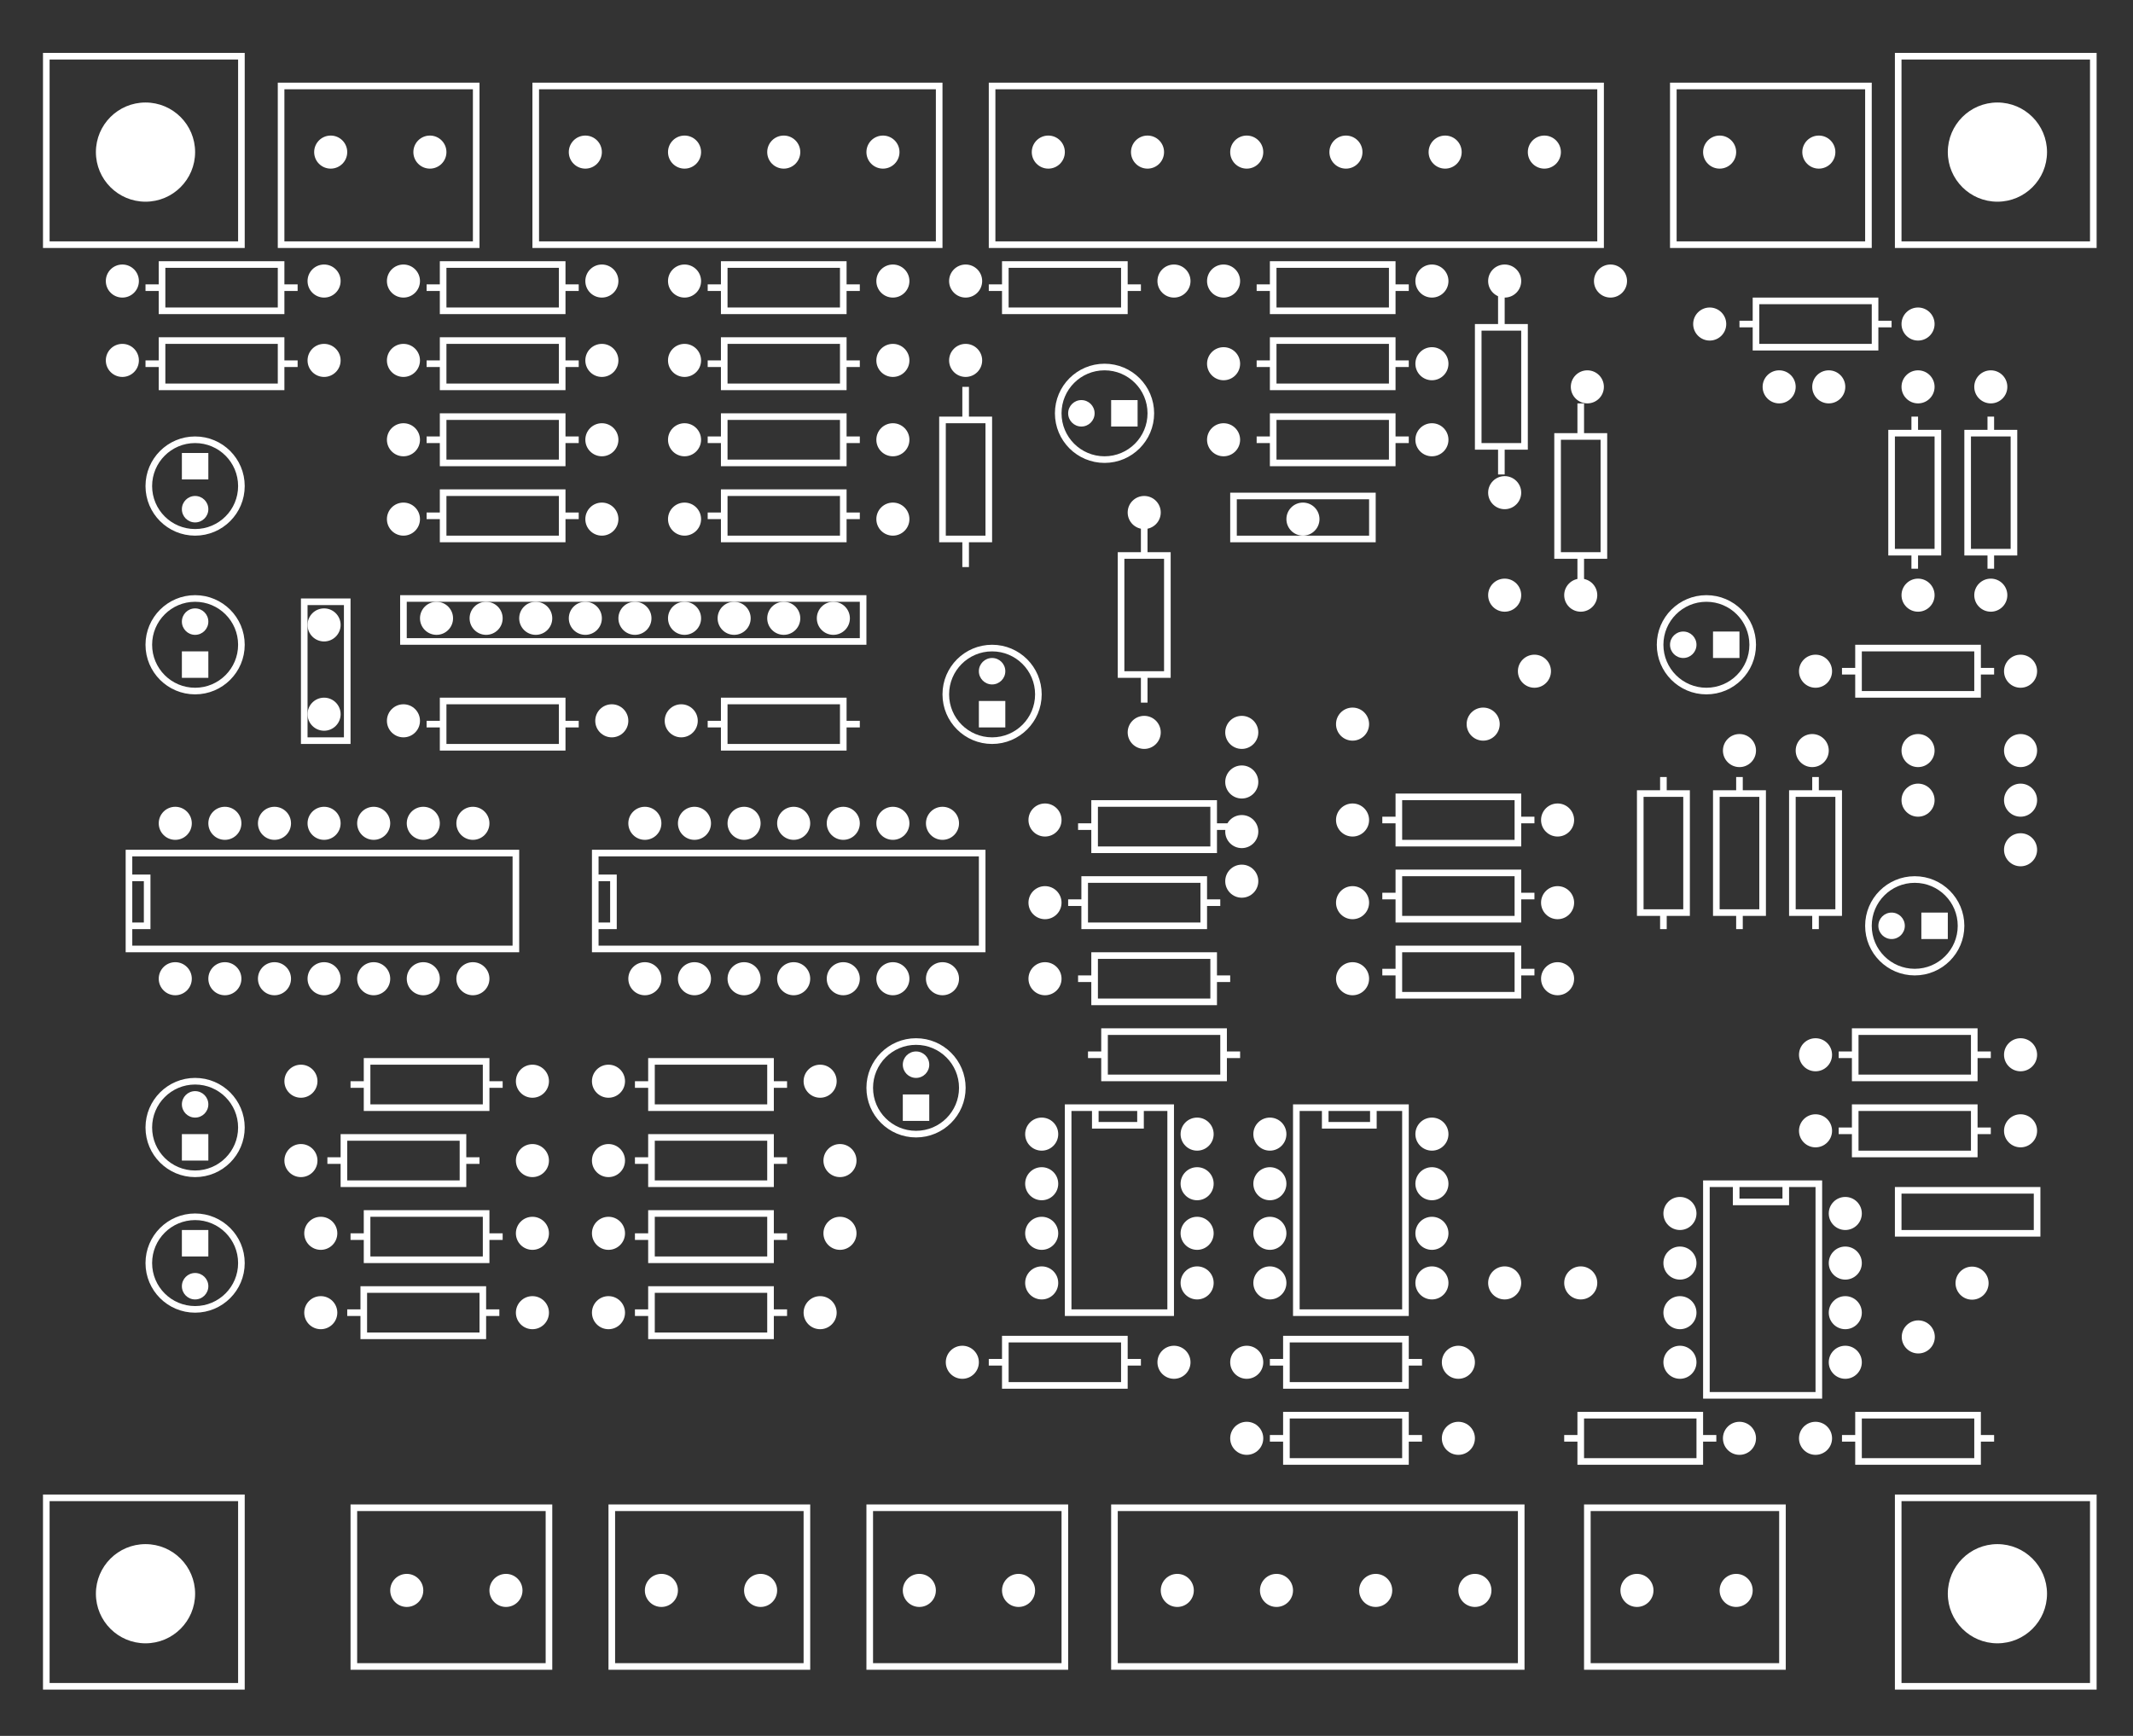 <svg width="645" height="525" viewBox="0 0 645 525" fill="none" xmlns="http://www.w3.org/2000/svg">
<rect x="0" y="0" width="645" height="525" fill="#333333" stroke="none"/>
<path d="M49 87H44M85 87H90M49 80H85V94H49V80Z" stroke="white" stroke-width="2"/>
<path d="M134 87H129M170 87H175M134 80H170V94H134V80Z" stroke="white" stroke-width="2"/>
<path d="M111 328H106M147 328H152M111 321H147V335H111V321Z" stroke="white" stroke-width="2"/>
<path d="M197 328H192M233 328H238M197 321H233V335H197V321Z" stroke="white" stroke-width="2"/>
<path d="M331 250H326M367 250H372M331 243H367V257H331V243Z" stroke="white" stroke-width="2"/>
<path d="M219 87H214M255 87H260M219 80H255V94H219V80Z" stroke="white" stroke-width="2"/>
<path d="M304 87H299M340 87H345M304 80H340V94H304V80Z" stroke="white" stroke-width="2"/>
<path d="M385 87H380M421 87H426M385 80H421V94H385V80Z" stroke="white" stroke-width="2"/>
<path d="M423 248H418M459 248H464M423 241H459V255H423V241Z" stroke="white" stroke-width="2"/>
<path d="M503 276L503 281M503 240L503 235M496 276L496 240L510 240L510 276L496 276Z" stroke="white" stroke-width="2"/>
<path d="M134 133H129M170 133H175M134 126H170V140H134V126Z" stroke="white" stroke-width="2"/>
<path d="M111 374H106M147 374H152M111 367H147V381H111V367Z" stroke="white" stroke-width="2"/>
<path d="M197 374H192M233 374H238M197 367H233V381H197V367Z" stroke="white" stroke-width="2"/>
<path d="M331 296H326M367 296H372M331 289H367V303H331V289Z" stroke="white" stroke-width="2"/>
<path d="M219 133H214M255 133H260M219 126H255V140H219V126Z" stroke="white" stroke-width="2"/>
<path d="M385 133H380M421 133H426M385 126H421V140H385V126Z" stroke="white" stroke-width="2"/>
<path d="M423 294H418M459 294H464M423 287H459V301H423V287Z" stroke="white" stroke-width="2"/>
<path d="M561 342H556M597 342H602M561 335H597V349H561V335Z" stroke="white" stroke-width="2"/>
<path d="M389 435H384M425 435H430M389 428H425V442H389V428Z" stroke="white" stroke-width="2"/>
<path d="M478 435H473M514 435H519M478 428H514V442H478V428Z" stroke="white" stroke-width="2"/>
<path d="M562 435H557M598 435H603M562 428H598V442H562V428Z" stroke="white" stroke-width="2"/>
<path d="M549 276L549 281M549 240L549 235M542 276L542 240L556 240L556 276L542 276Z" stroke="white" stroke-width="2"/>
<path d="M602 167L602 172M602 131L602 126M595 167L595 131L609 131L609 167L595 167Z" stroke="white" stroke-width="2"/>
<path d="M49 110H44M85 110H90M49 103H85V117H49V103Z" stroke="white" stroke-width="2"/>
<path d="M134 110H129M170 110H175M134 103H170V117H134V103Z" stroke="white" stroke-width="2"/>
<path d="M104 351H99M140 351H145M104 344H140V358H104V344Z" stroke="white" stroke-width="2"/>
<path d="M197 351H192M233 351H238M197 344H233V358H197V344Z" stroke="white" stroke-width="2"/>
<path d="M328 273H323M364 273H369M328 266H364V280H328V266Z" stroke="white" stroke-width="2"/>
<path d="M219 110H214M255 110H260M219 103H255V117H219V103Z" stroke="white" stroke-width="2"/>
<path d="M385 110H380M421 110H426M385 103H421V117H385V103Z" stroke="white" stroke-width="2"/>
<path d="M423 271H418M459 271H464M423 264H459V278H423V264Z" stroke="white" stroke-width="2"/>
<path d="M561 319H556M597 319H602M561 312H597V326H561V312Z" stroke="white" stroke-width="2"/>
<path d="M389 412H384M425 412H430M389 405H425V419H389V405Z" stroke="white" stroke-width="2"/>
<path d="M304 412H299M340 412H345M304 405H340V419H304V405Z" stroke="white" stroke-width="2"/>
<path d="M526 276L526 281M526 240L526 235M519 276L519 240L533 240L533 276L519 276Z" stroke="white" stroke-width="2"/>
<path d="M579 167L579 172M579 131L579 126M572 167L572 131L586 131L586 167L572 167Z" stroke="white" stroke-width="2"/>
<path d="M531 98H526M567 98H572M531 91H567V105H531V91Z" stroke="white" stroke-width="2"/>
<path d="M562 203H557M598 203H603M562 196H598V210H562V196Z" stroke="white" stroke-width="2"/>
<path d="M134 156H129M170 156H175M134 149H170V163H134V149Z" stroke="white" stroke-width="2"/>
<path d="M110 397H105M146 397H151M110 390H146V404H110V390Z" stroke="white" stroke-width="2"/>
<path d="M197 397H192M233 397H238M197 390H233V404H197V390Z" stroke="white" stroke-width="2"/>
<path d="M134 219H129M170 219H175M134 212H170V226H134V212Z" stroke="white" stroke-width="2"/>
<path d="M219 156H214M255 156H260M219 149H255V163H219V149Z" stroke="white" stroke-width="2"/>
<path d="M219 219H214M255 219H260M219 212H255V226H219V212Z" stroke="white" stroke-width="2"/>
<path d="M292 163L292 171.5M292 127L292 117M285 163L285 127L299 127L299 163L285 163Z" stroke="white" stroke-width="2"/>
<path d="M346 204L346 212.5M346 168L346 158M339 204L339 168L353 168L353 204L339 204Z" stroke="white" stroke-width="2"/>
<path d="M478 168L478 176.5M478 132L478 122M471 168L471 132L485 132L485 168L471 168Z" stroke="white" stroke-width="2"/>
<path d="M454 135L454 143.5M454 99L454 89M447 135L447 99L461 99L461 135L447 135Z" stroke="white" stroke-width="2"/>
<path d="M540 358H550V422H516V358H525M540 358V363.5H525V358M540 358H525" stroke="white" stroke-width="2"/>
<path d="M415.294 335H425V397H392V335H400.735M415.294 335V340.328H400.735V335M415.294 335H400.735" stroke="white" stroke-width="2"/>
<path d="M344.882 335H354V397H323V335H331.206M344.882 335V340.328H331.206V335M344.882 335H331.206" stroke="white" stroke-width="2"/>
<path d="M39 265.5L39 258L156 258L156 287L39 287L39 280M39 265.5L44.5 265.5L44.5 272.926L44.5 280L39 280M39 265.5L39 280" stroke="white" stroke-width="2"/>
<path d="M180 265.5L180 258L297 258L297 287L180 287L180 280M180 265.5L185.5 265.5L185.5 272.926L185.5 280L180 280M180 265.5L180 280" stroke="white" stroke-width="2"/>
<circle cx="59" cy="147" r="14" stroke="white" stroke-width="2"/>
<circle cx="59" cy="341" r="14" transform="rotate(-180 59 341)" stroke="white" stroke-width="2"/>
<circle cx="59" cy="195" r="14" transform="rotate(-180 59 195)" stroke="white" stroke-width="2"/>
<circle cx="59" cy="382" r="14" stroke="white" stroke-width="2"/>
<circle cx="300" cy="210" r="14" transform="rotate(-180 300 210)" stroke="white" stroke-width="2"/>
<circle cx="277" cy="329" r="14" transform="rotate(-180 277 329)" stroke="white" stroke-width="2"/>
<circle cx="579" cy="280" r="14" transform="rotate(90 579 280)" stroke="white" stroke-width="2"/>
<circle cx="516" cy="195" r="14" transform="rotate(90 516 195)" stroke="white" stroke-width="2"/>
<circle cx="334" cy="125" r="14" transform="rotate(90 334 125)" stroke="white" stroke-width="2"/>
<rect x="122" y="181" width="139" height="13" stroke="white" stroke-width="2"/>
<rect x="92" y="182" width="13" height="42" stroke="white" stroke-width="2"/>
<rect x="574" y="373" width="13" height="42" transform="rotate(-90 574 373)" stroke="white" stroke-width="2"/>
<rect x="373" y="163" width="13" height="42" transform="rotate(-90 373 163)" stroke="white" stroke-width="2"/>
<rect x="85" y="26" width="59" height="48" stroke="white" stroke-width="2"/>
<rect x="107" y="456" width="59" height="48" stroke="white" stroke-width="2"/>
<rect x="185" y="456" width="59" height="48" stroke="white" stroke-width="2"/>
<rect x="263" y="456" width="59" height="48" stroke="white" stroke-width="2"/>
<rect x="480" y="456" width="59" height="48" stroke="white" stroke-width="2"/>
<rect x="337" y="456" width="123" height="48" stroke="white" stroke-width="2"/>
<rect x="506" y="26" width="59" height="48" stroke="white" stroke-width="2"/>
<rect x="162" y="26" width="122" height="48" stroke="white" stroke-width="2"/>
<rect x="300" y="26" width="184" height="48" stroke="white" stroke-width="2"/>
<rect x="14" y="17" width="59" height="57" stroke="white" stroke-width="2"/>
<rect x="14" y="453" width="59" height="57" stroke="white" stroke-width="2"/>
<rect x="574" y="17" width="59" height="57" stroke="white" stroke-width="2"/>
<rect x="574" y="453" width="59" height="57" stroke="white" stroke-width="2"/>
<path d="M334 319H329M370 319H375M334 312H370V326H334V312Z" stroke="white" stroke-width="2"/>
<rect x="55" y="137" width="8" height="8" fill="white"/>
<circle cx="59" cy="154" r="4" fill="white"/>
<rect x="63" y="351" width="8" height="8" transform="rotate(-180 63 351)" fill="white"/>
<circle cx="59" cy="334" r="4" transform="rotate(-180 59 334)" fill="white"/>
<rect x="63" y="205" width="8" height="8" transform="rotate(-180 63 205)" fill="white"/>
<circle cx="59" cy="188" r="4" transform="rotate(-180 59 188)" fill="white"/>
<ellipse cx="53" cy="249" rx="5" ry="5" transform="rotate(-180 53 249)" fill="white"/>
<ellipse cx="68" cy="249" rx="5" ry="5" transform="rotate(-180 68 249)" fill="white"/>
<ellipse cx="83" cy="249" rx="5" ry="5" transform="rotate(-180 83 249)" fill="white"/>
<ellipse cx="98" cy="249" rx="5" ry="5" transform="rotate(-180 98 249)" fill="white"/>
<ellipse cx="113" cy="249" rx="5" ry="5" transform="rotate(-180 113 249)" fill="white"/>
<ellipse cx="128" cy="249" rx="5" ry="5" transform="rotate(-180 128 249)" fill="white"/>
<ellipse cx="143" cy="249" rx="5" ry="5" transform="rotate(-180 143 249)" fill="white"/>
<ellipse cx="195" cy="249" rx="5" ry="5" transform="rotate(-180 195 249)" fill="white"/>
<ellipse cx="210" cy="249" rx="5" ry="5" transform="rotate(-180 210 249)" fill="white"/>
<ellipse cx="225" cy="249" rx="5" ry="5" transform="rotate(-180 225 249)" fill="white"/>
<ellipse cx="240" cy="249" rx="5" ry="5" transform="rotate(-180 240 249)" fill="white"/>
<ellipse cx="255" cy="249" rx="5" ry="5" transform="rotate(-180 255 249)" fill="white"/>
<ellipse cx="270" cy="249" rx="5" ry="5" transform="rotate(-180 270 249)" fill="white"/>
<ellipse cx="285" cy="249" rx="5" ry="5" transform="rotate(-180 285 249)" fill="white"/>
<ellipse cx="375.5" cy="221.5" rx="5" ry="5" transform="rotate(-90 375.5 221.5)" fill="white"/>
<ellipse cx="448.5" cy="219" rx="5" ry="5" transform="rotate(-90 448.5 219)" fill="white"/>
<ellipse cx="346" cy="221.5" rx="5" ry="5" transform="rotate(-90 346 221.5)" fill="white"/>
<ellipse cx="346" cy="155" rx="5" ry="5" transform="rotate(-90 346 155)" fill="white"/>
<ellipse cx="409" cy="219" rx="5" ry="5" transform="rotate(-90 409 219)" fill="white"/>
<ellipse cx="375.5" cy="236.5" rx="5" ry="5" transform="rotate(-90 375.5 236.5)" fill="white"/>
<ellipse cx="375.5" cy="251.5" rx="5" ry="5" transform="rotate(-90 375.5 251.5)" fill="white"/>
<ellipse cx="375.5" cy="266.5" rx="5" ry="5" transform="rotate(-90 375.5 266.5)" fill="white"/>
<ellipse cx="433" cy="343" rx="5" ry="5" transform="rotate(-90 433 343)" fill="white"/>
<ellipse cx="384" cy="343" rx="5" ry="5" transform="rotate(-90 384 343)" fill="white"/>
<ellipse cx="362" cy="343" rx="5" ry="5" transform="rotate(-90 362 343)" fill="white"/>
<ellipse cx="315" cy="343" rx="5" ry="5" transform="rotate(-90 315 343)" fill="white"/>
<ellipse cx="558" cy="367" rx="5" ry="5" transform="rotate(-90 558 367)" fill="white"/>
<ellipse cx="508" cy="367" rx="5" ry="5" transform="rotate(-90 508 367)" fill="white"/>
<ellipse cx="433" cy="358" rx="5" ry="5" transform="rotate(-90 433 358)" fill="white"/>
<ellipse cx="384" cy="358" rx="5" ry="5" transform="rotate(-90 384 358)" fill="white"/>
<ellipse cx="362" cy="358" rx="5" ry="5" transform="rotate(-90 362 358)" fill="white"/>
<ellipse cx="315" cy="358" rx="5" ry="5" transform="rotate(-90 315 358)" fill="white"/>
<ellipse cx="558" cy="382" rx="5" ry="5" transform="rotate(-90 558 382)" fill="white"/>
<ellipse cx="508" cy="382" rx="5" ry="5" transform="rotate(-90 508 382)" fill="white"/>
<ellipse cx="433" cy="373" rx="5" ry="5" transform="rotate(-90 433 373)" fill="white"/>
<ellipse cx="384" cy="373" rx="5" ry="5" transform="rotate(-90 384 373)" fill="white"/>
<ellipse cx="362" cy="373" rx="5" ry="5" transform="rotate(-90 362 373)" fill="white"/>
<ellipse cx="315" cy="373" rx="5" ry="5" transform="rotate(-90 315 373)" fill="white"/>
<ellipse cx="558" cy="397" rx="5" ry="5" transform="rotate(-90 558 397)" fill="white"/>
<ellipse cx="508" cy="397" rx="5" ry="5" transform="rotate(-90 508 397)" fill="white"/>
<ellipse cx="433" cy="388" rx="5" ry="5" transform="rotate(-90 433 388)" fill="white"/>
<ellipse cx="384" cy="388" rx="5" ry="5" transform="rotate(-90 384 388)" fill="white"/>
<ellipse cx="362" cy="388" rx="5" ry="5" transform="rotate(-90 362 388)" fill="white"/>
<ellipse cx="315" cy="388" rx="5" ry="5" transform="rotate(-90 315 388)" fill="white"/>
<ellipse cx="558" cy="412" rx="5" ry="5" transform="rotate(-90 558 412)" fill="white"/>
<ellipse cx="508" cy="412" rx="5" ry="5" transform="rotate(-90 508 412)" fill="white"/>
<ellipse cx="162" cy="187" rx="5" ry="5" transform="rotate(-180 162 187)" fill="white"/>
<ellipse cx="177" cy="187" rx="5" ry="5" transform="rotate(-180 177 187)" fill="white"/>
<ellipse cx="192" cy="187" rx="5" ry="5" transform="rotate(-180 192 187)" fill="white"/>
<ellipse cx="207" cy="187" rx="5" ry="5" transform="rotate(-180 207 187)" fill="white"/>
<ellipse cx="222" cy="187" rx="5" ry="5" transform="rotate(-180 222 187)" fill="white"/>
<ellipse cx="237" cy="187" rx="5" ry="5" transform="rotate(-180 237 187)" fill="white"/>
<ellipse cx="252" cy="187" rx="5" ry="5" transform="rotate(-180 252 187)" fill="white"/>
<ellipse cx="147" cy="187" rx="5" ry="5" transform="rotate(-180 147 187)" fill="white"/>
<ellipse cx="132" cy="187" rx="5" ry="5" transform="rotate(-180 132 187)" fill="white"/>
<ellipse cx="100" cy="46" rx="5" ry="5" transform="rotate(-180 100 46)" fill="white"/>
<ellipse cx="123" cy="481" rx="5" ry="5" transform="rotate(-180 123 481)" fill="white"/>
<ellipse cx="200" cy="481" rx="5" ry="5" transform="rotate(-180 200 481)" fill="white"/>
<ellipse cx="278" cy="481" rx="5" ry="5" transform="rotate(-180 278 481)" fill="white"/>
<ellipse cx="356" cy="481" rx="5" ry="5" transform="rotate(-180 356 481)" fill="white"/>
<ellipse cx="416" cy="481" rx="5" ry="5" transform="rotate(-180 416 481)" fill="white"/>
<ellipse cx="495" cy="481" rx="5" ry="5" transform="rotate(-180 495 481)" fill="white"/>
<ellipse cx="130" cy="46" rx="5" ry="5" transform="rotate(-180 130 46)" fill="white"/>
<ellipse cx="153" cy="481" rx="5" ry="5" transform="rotate(-180 153 481)" fill="white"/>
<ellipse cx="230" cy="481" rx="5" ry="5" transform="rotate(-180 230 481)" fill="white"/>
<ellipse cx="308" cy="481" rx="5" ry="5" transform="rotate(-180 308 481)" fill="white"/>
<ellipse cx="386" cy="481" rx="5" ry="5" transform="rotate(-180 386 481)" fill="white"/>
<ellipse cx="446" cy="481" rx="5" ry="5" transform="rotate(-180 446 481)" fill="white"/>
<ellipse cx="525" cy="481" rx="5" ry="5" transform="rotate(-180 525 481)" fill="white"/>
<ellipse cx="177" cy="46" rx="5" ry="5" transform="rotate(-180 177 46)" fill="white"/>
<ellipse cx="270" cy="85" rx="5" ry="5" transform="rotate(-90 270 85)" fill="white"/>
<ellipse cx="292" cy="85" rx="5" ry="5" transform="rotate(-90 292 85)" fill="white"/>
<ellipse cx="355" cy="85" rx="5" ry="5" transform="rotate(-90 355 85)" fill="white"/>
<ellipse cx="370" cy="85" rx="5" ry="5" transform="rotate(-90 370 85)" fill="white"/>
<ellipse cx="394" cy="157" rx="5" ry="5" transform="rotate(-90 394 157)" fill="white"/>
<ellipse cx="433" cy="85" rx="5" ry="5" transform="rotate(-90 433 85)" fill="white"/>
<ellipse cx="409" cy="248" rx="5" ry="5" transform="rotate(-90 409 248)" fill="white"/>
<ellipse cx="471" cy="248" rx="5" ry="5" transform="rotate(-90 471 248)" fill="white"/>
<ellipse cx="316" cy="248" rx="5" ry="5" transform="rotate(-90 316 248)" fill="white"/>
<ellipse cx="455" cy="85" rx="5" ry="5" transform="rotate(-90 455 85)" fill="white"/>
<ellipse cx="455" cy="149" rx="5" ry="5" transform="rotate(-90 455 149)" fill="white"/>
<ellipse cx="455" cy="180" rx="5" ry="5" transform="rotate(-90 455 180)" fill="white"/>
<ellipse cx="478" cy="180" rx="5" ry="5" transform="rotate(-90 478 180)" fill="white"/>
<ellipse cx="487" cy="85" rx="5" ry="5" transform="rotate(-90 487 85)" fill="white"/>
<ellipse cx="553" cy="117" rx="5" ry="5" transform="rotate(-90 553 117)" fill="white"/>
<ellipse cx="611" cy="242" rx="5" ry="5" fill="white"/>
<ellipse cx="580" cy="242" rx="5" ry="5" fill="white"/>
<ellipse cx="611" cy="257" rx="5" ry="5" fill="white"/>
<ellipse cx="602" cy="117" rx="5" ry="5" transform="rotate(-90 602 117)" fill="white"/>
<ellipse cx="602" cy="180" rx="5" ry="5" transform="rotate(-90 602 180)" fill="white"/>
<ellipse cx="548" cy="227" rx="5" ry="5" transform="rotate(-90 548 227)" fill="white"/>
<ellipse cx="538" cy="117" rx="5" ry="5" transform="rotate(-90 538 117)" fill="white"/>
<ellipse cx="611" cy="227" rx="5" ry="5" fill="white"/>
<ellipse cx="611" cy="203" rx="5" ry="5" fill="white"/>
<ellipse cx="549" cy="203" rx="5" ry="5" fill="white"/>
<ellipse cx="464" cy="203" rx="5" ry="5" fill="white"/>
<ellipse cx="580" cy="227" rx="5" ry="5" fill="white"/>
<ellipse cx="580" cy="117" rx="5" ry="5" transform="rotate(-90 580 117)" fill="white"/>
<ellipse cx="580" cy="180" rx="5" ry="5" transform="rotate(-90 580 180)" fill="white"/>
<ellipse cx="526" cy="227" rx="5" ry="5" transform="rotate(-90 526 227)" fill="white"/>
<ellipse cx="580" cy="98" rx="5" ry="5" transform="rotate(-90 580 98)" fill="white"/>
<ellipse cx="517" cy="98" rx="5" ry="5" transform="rotate(-90 517 98)" fill="white"/>
<ellipse cx="480" cy="117" rx="5" ry="5" transform="rotate(-90 480 117)" fill="white"/>
<ellipse cx="370" cy="110" rx="5" ry="5" transform="rotate(-90 370 110)" fill="white"/>
<ellipse cx="433" cy="110" rx="5" ry="5" transform="rotate(-90 433 110)" fill="white"/>
<ellipse cx="409" cy="273" rx="5" ry="5" transform="rotate(-90 409 273)" fill="white"/>
<ellipse cx="471" cy="273" rx="5" ry="5" transform="rotate(-90 471 273)" fill="white"/>
<ellipse cx="441" cy="412" rx="5" ry="5" transform="rotate(-90 441 412)" fill="white"/>
<ellipse cx="355" cy="412" rx="5" ry="5" transform="rotate(-90 355 412)" fill="white"/>
<ellipse cx="377" cy="412" rx="5" ry="5" transform="rotate(-90 377 412)" fill="white"/>
<ellipse cx="291" cy="412" rx="5" ry="5" transform="rotate(-90 291 412)" fill="white"/>
<ellipse cx="611" cy="319" rx="5" ry="5" transform="rotate(-90 611 319)" fill="white"/>
<ellipse cx="549" cy="319" rx="5" ry="5" transform="rotate(-90 549 319)" fill="white"/>
<ellipse cx="596.334" cy="388.071" rx="5" ry="5" transform="rotate(-45 596.334 388.071)" fill="white"/>
<ellipse cx="478" cy="388" rx="5" ry="5" fill="white"/>
<ellipse cx="549" cy="435" rx="5" ry="5" fill="white"/>
<ellipse cx="316" cy="273" rx="5" ry="5" transform="rotate(-90 316 273)" fill="white"/>
<ellipse cx="370" cy="133" rx="5" ry="5" transform="rotate(-90 370 133)" fill="white"/>
<ellipse cx="433" cy="133" rx="5" ry="5" transform="rotate(-90 433 133)" fill="white"/>
<ellipse cx="409" cy="296" rx="5" ry="5" transform="rotate(-90 409 296)" fill="white"/>
<ellipse cx="471" cy="296" rx="5" ry="5" transform="rotate(-90 471 296)" fill="white"/>
<ellipse cx="441" cy="435" rx="5" ry="5" transform="rotate(-90 441 435)" fill="white"/>
<ellipse cx="377" cy="435" rx="5" ry="5" transform="rotate(-90 377 435)" fill="white"/>
<ellipse cx="611" cy="342" rx="5" ry="5" transform="rotate(-90 611 342)" fill="white"/>
<ellipse cx="549" cy="342" rx="5" ry="5" transform="rotate(-90 549 342)" fill="white"/>
<ellipse cx="580.071" cy="404.334" rx="5" ry="5" transform="rotate(-45 580.071 404.334)" fill="white"/>
<ellipse cx="455" cy="388" rx="5" ry="5" fill="white"/>
<ellipse cx="526" cy="435" rx="5" ry="5" fill="white"/>
<ellipse cx="316" cy="296" rx="5" ry="5" transform="rotate(-90 316 296)" fill="white"/>
<ellipse cx="207" cy="85" rx="5" ry="5" transform="rotate(-90 207 85)" fill="white"/>
<ellipse cx="182" cy="85" rx="5" ry="5" transform="rotate(-90 182 85)" fill="white"/>
<ellipse cx="122" cy="85" rx="5" ry="5" transform="rotate(-90 122 85)" fill="white"/>
<ellipse cx="98" cy="85" rx="5" ry="5" transform="rotate(-90 98 85)" fill="white"/>
<ellipse cx="91" cy="327" rx="5" ry="5" transform="rotate(-90 91 327)" fill="white"/>
<ellipse cx="184" cy="327" rx="5" ry="5" transform="rotate(-90 184 327)" fill="white"/>
<ellipse cx="248" cy="327" rx="5" ry="5" transform="rotate(-90 248 327)" fill="white"/>
<ellipse cx="184" cy="373" rx="5" ry="5" transform="rotate(-90 184 373)" fill="white"/>
<ellipse cx="254" cy="373" rx="5" ry="5" transform="rotate(-90 254 373)" fill="white"/>
<ellipse cx="161" cy="373" rx="5" ry="5" transform="rotate(-90 161 373)" fill="white"/>
<ellipse cx="97" cy="373" rx="5" ry="5" transform="rotate(-90 97 373)" fill="white"/>
<ellipse cx="161" cy="327" rx="5" ry="5" transform="rotate(-90 161 327)" fill="white"/>
<ellipse cx="98" cy="189" rx="5" ry="5" transform="rotate(-90 98 189)" fill="white"/>
<ellipse cx="37" cy="85" rx="5" ry="5" transform="rotate(-90 37 85)" fill="white"/>
<ellipse cx="207" cy="46" rx="5" ry="5" transform="rotate(-180 207 46)" fill="white"/>
<ellipse cx="270" cy="109" rx="5" ry="5" transform="rotate(-90 270 109)" fill="white"/>
<ellipse cx="292" cy="109" rx="5" ry="5" transform="rotate(-90 292 109)" fill="white"/>
<ellipse cx="207" cy="109" rx="5" ry="5" transform="rotate(-90 207 109)" fill="white"/>
<ellipse cx="182" cy="109" rx="5" ry="5" transform="rotate(-90 182 109)" fill="white"/>
<ellipse cx="122" cy="109" rx="5" ry="5" transform="rotate(-90 122 109)" fill="white"/>
<ellipse cx="98" cy="109" rx="5" ry="5" transform="rotate(-90 98 109)" fill="white"/>
<ellipse cx="91" cy="351" rx="5" ry="5" transform="rotate(-90 91 351)" fill="white"/>
<ellipse cx="184" cy="351" rx="5" ry="5" transform="rotate(-90 184 351)" fill="white"/>
<ellipse cx="254" cy="351" rx="5" ry="5" transform="rotate(-90 254 351)" fill="white"/>
<ellipse cx="184" cy="397" rx="5" ry="5" transform="rotate(-90 184 397)" fill="white"/>
<ellipse cx="248" cy="397" rx="5" ry="5" transform="rotate(-90 248 397)" fill="white"/>
<ellipse cx="161" cy="397" rx="5" ry="5" transform="rotate(-90 161 397)" fill="white"/>
<ellipse cx="97" cy="397" rx="5" ry="5" transform="rotate(-90 97 397)" fill="white"/>
<ellipse cx="161" cy="351" rx="5" ry="5" transform="rotate(-90 161 351)" fill="white"/>
<ellipse cx="98" cy="216" rx="5" ry="5" transform="rotate(-90 98 216)" fill="white"/>
<ellipse cx="122" cy="218" rx="5" ry="5" transform="rotate(-90 122 218)" fill="white"/>
<ellipse cx="185" cy="218" rx="5" ry="5" transform="rotate(-90 185 218)" fill="white"/>
<ellipse cx="206" cy="218" rx="5" ry="5" transform="rotate(-90 206 218)" fill="white"/>
<ellipse cx="37" cy="109" rx="5" ry="5" transform="rotate(-90 37 109)" fill="white"/>
<ellipse cx="237" cy="46" rx="5" ry="5" transform="rotate(-180 237 46)" fill="white"/>
<ellipse cx="270" cy="133" rx="5" ry="5" transform="rotate(-90 270 133)" fill="white"/>
<ellipse cx="207" cy="133" rx="5" ry="5" transform="rotate(-90 207 133)" fill="white"/>
<ellipse cx="182" cy="133" rx="5" ry="5" transform="rotate(-90 182 133)" fill="white"/>
<ellipse cx="122" cy="133" rx="5" ry="5" transform="rotate(-90 122 133)" fill="white"/>
<ellipse cx="267" cy="46" rx="5" ry="5" transform="rotate(-180 267 46)" fill="white"/>
<ellipse cx="270" cy="157" rx="5" ry="5" transform="rotate(-90 270 157)" fill="white"/>
<ellipse cx="207" cy="157" rx="5" ry="5" transform="rotate(-90 207 157)" fill="white"/>
<ellipse cx="182" cy="157" rx="5" ry="5" transform="rotate(-90 182 157)" fill="white"/>
<ellipse cx="122" cy="157" rx="5" ry="5" transform="rotate(-90 122 157)" fill="white"/>
<ellipse cx="317" cy="46" rx="5" ry="5" transform="rotate(-180 317 46)" fill="white"/>
<ellipse cx="377" cy="46" rx="5" ry="5" transform="rotate(-180 377 46)" fill="white"/>
<ellipse cx="437" cy="46" rx="5" ry="5" transform="rotate(-180 437 46)" fill="white"/>
<ellipse cx="520" cy="46" rx="5" ry="5" transform="rotate(-180 520 46)" fill="white"/>
<ellipse cx="347" cy="46" rx="5" ry="5" transform="rotate(-180 347 46)" fill="white"/>
<ellipse cx="407" cy="46" rx="5" ry="5" transform="rotate(-180 407 46)" fill="white"/>
<ellipse cx="467" cy="46" rx="5" ry="5" transform="rotate(-180 467 46)" fill="white"/>
<ellipse cx="550" cy="46" rx="5" ry="5" transform="rotate(-180 550 46)" fill="white"/>
<ellipse cx="53" cy="296" rx="5" ry="5" transform="rotate(-180 53 296)" fill="white"/>
<ellipse cx="68" cy="296" rx="5" ry="5" transform="rotate(-180 68 296)" fill="white"/>
<ellipse cx="83" cy="296" rx="5" ry="5" transform="rotate(-180 83 296)" fill="white"/>
<ellipse cx="98" cy="296" rx="5" ry="5" transform="rotate(-180 98 296)" fill="white"/>
<ellipse cx="113" cy="296" rx="5" ry="5" transform="rotate(-180 113 296)" fill="white"/>
<ellipse cx="128" cy="296" rx="5" ry="5" transform="rotate(-180 128 296)" fill="white"/>
<ellipse cx="143" cy="296" rx="5" ry="5" transform="rotate(-180 143 296)" fill="white"/>
<ellipse cx="195" cy="296" rx="5" ry="5" transform="rotate(-180 195 296)" fill="white"/>
<ellipse cx="210" cy="296" rx="5" ry="5" transform="rotate(-180 210 296)" fill="white"/>
<ellipse cx="225" cy="296" rx="5" ry="5" transform="rotate(-180 225 296)" fill="white"/>
<ellipse cx="240" cy="296" rx="5" ry="5" transform="rotate(-180 240 296)" fill="white"/>
<ellipse cx="255" cy="296" rx="5" ry="5" transform="rotate(-180 255 296)" fill="white"/>
<ellipse cx="270" cy="296" rx="5" ry="5" transform="rotate(-180 270 296)" fill="white"/>
<ellipse cx="285" cy="296" rx="5" ry="5" transform="rotate(-180 285 296)" fill="white"/>
<rect x="55" y="372" width="8" height="8" fill="white"/>
<circle cx="59" cy="389" r="4" fill="white"/>
<rect x="304" y="220" width="8" height="8" transform="rotate(-180 304 220)" fill="white"/>
<circle cx="300" cy="203" r="4" transform="rotate(-180 300 203)" fill="white"/>
<rect x="281" y="339" width="8" height="8" transform="rotate(-180 281 339)" fill="white"/>
<circle cx="277" cy="322" r="4" transform="rotate(-180 277 322)" fill="white"/>
<rect x="589" y="276" width="8" height="8" transform="rotate(90 589 276)" fill="white"/>
<circle cx="572" cy="280" r="4" transform="rotate(90 572 280)" fill="white"/>
<rect x="526" y="191" width="8" height="8" transform="rotate(90 526 191)" fill="white"/>
<circle cx="509" cy="195" r="4" transform="rotate(90 509 195)" fill="white"/>
<rect x="344" y="121" width="8" height="8" transform="rotate(90 344 121)" fill="white"/>
<circle cx="327" cy="125" r="4" transform="rotate(90 327 125)" fill="white"/>
<circle cx="44" cy="46" r="15" fill="white"/>
<circle cx="44" cy="482" r="15" fill="white"/>
<circle cx="604" cy="46" r="15" fill="white"/>
<circle cx="604" cy="482" r="15" fill="white"/>
</svg>
